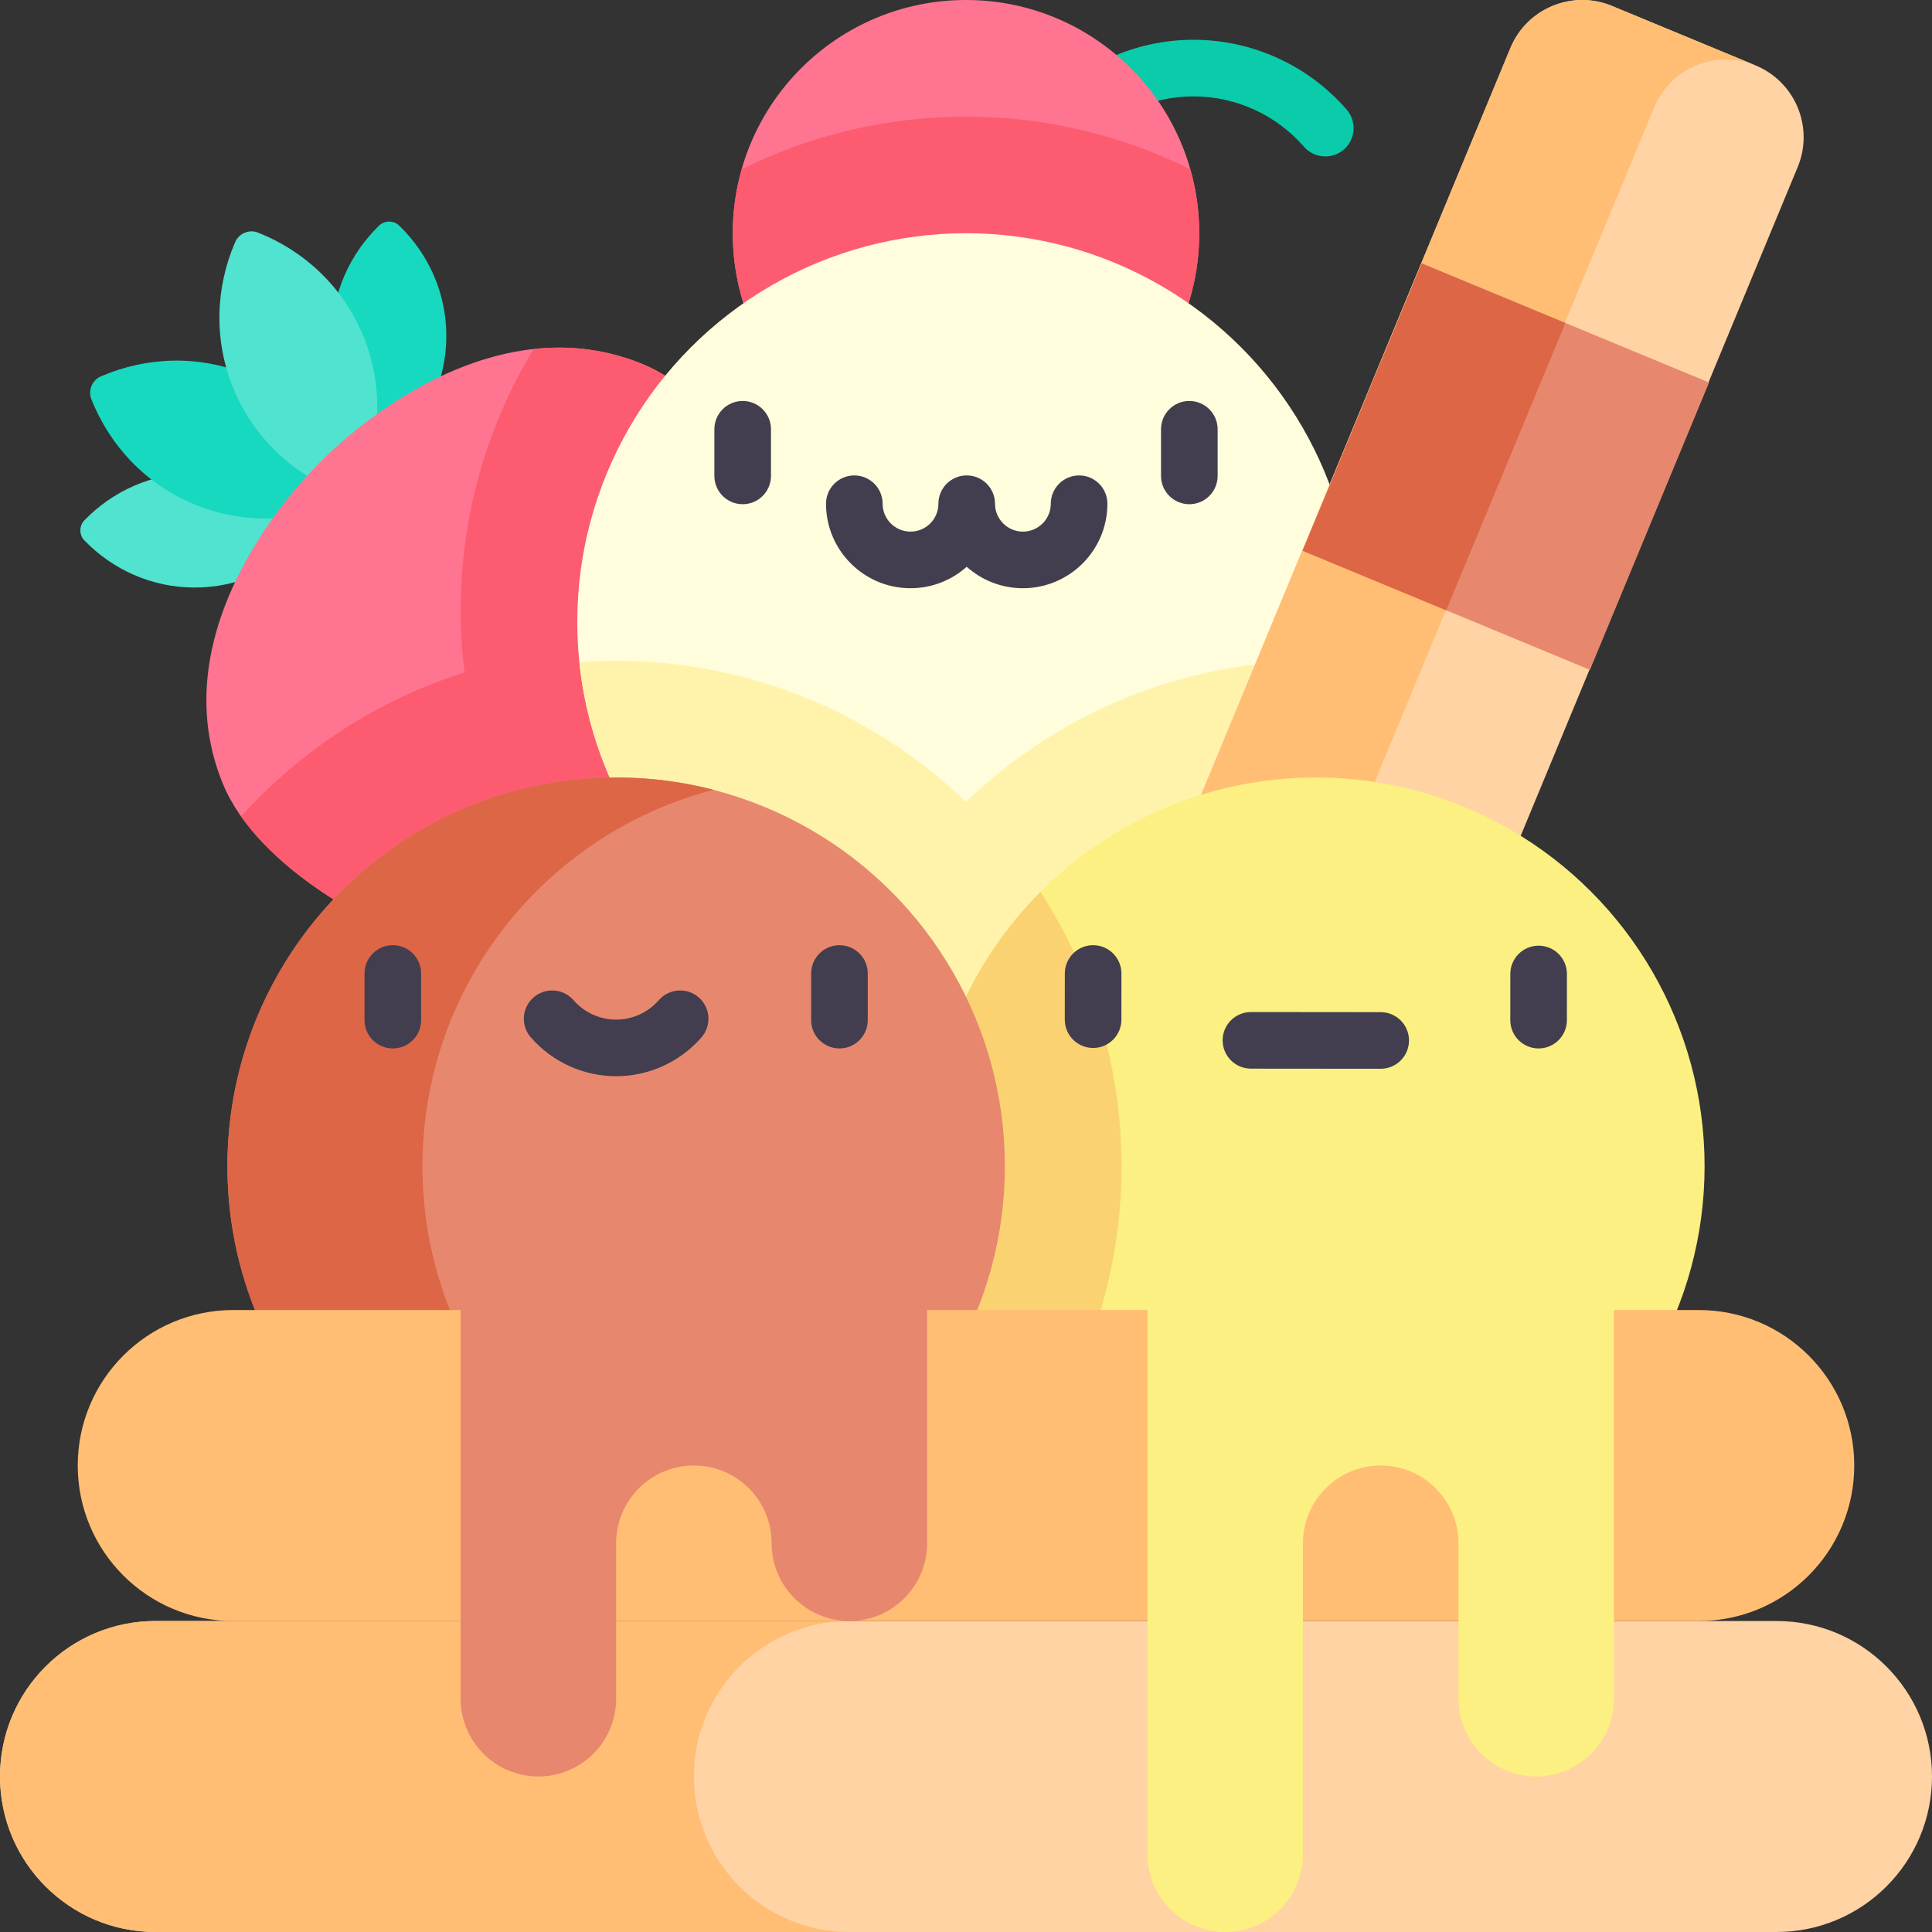 <svg id="Capa_1" enable-background="new 0 0 512 512" height="512" viewBox="0 0 512 512" width="512" xmlns="http://www.w3.org/2000/svg"><rect x="0" y="0" width="512" height="512" fill="#333333" stroke="none"/><g><g><path d="m351.221 41.454c-2.093 0-4.174-.871-5.657-2.572-7.389-8.479-18.059-13.341-29.275-13.341s-21.887 4.862-29.275 13.341c-2.723 3.122-7.459 3.447-10.582.727-3.122-2.722-3.448-7.459-.727-10.582 10.238-11.748 25.03-18.485 40.584-18.485s30.346 6.738 40.584 18.485c2.722 3.123 2.396 7.86-.727 10.582-1.421 1.237-3.177 1.845-4.925 1.845z" fill="#0accab"/></g><g><g><path d="m118.283 89.024c0 11.423-4.772 21.76-12.482 29.232-1.474 1.428-3.866 1.428-5.339 0-7.71-7.472-12.482-17.809-12.482-29.232s4.772-21.76 12.482-29.233c1.474-1.428 3.866-1.428 5.339 0 7.709 7.473 12.482 17.81 12.482 29.233z" fill="#17d9bf"/></g></g><g><g><path d="m51.601 155.705c11.423 0 21.76-4.772 29.232-12.482 1.428-1.474 1.428-3.866 0-5.339-7.472-7.71-17.809-12.482-29.232-12.482s-21.76 4.772-29.233 12.482c-1.428 1.474-1.428 3.866 0 5.339 7.473 7.71 17.81 12.482 29.233 12.482z" fill="#50e3cf"/></g></g><g><g><path d="m51.453 133.632c12.931 5.356 26.87 4.801 38.944-.423 2.308-.998 3.429-3.706 2.504-6.044-4.843-12.231-14.307-22.48-27.238-27.836s-26.87-4.801-38.944.423c-2.308.998-3.429 3.706-2.504 6.044 4.843 12.231 14.307 22.48 27.238 27.836z" fill="#17d9bf"/></g></g><g><path d="m96.21 88.875c5.356 12.931 4.801 26.87-.423 38.944-.998 2.308-3.706 3.429-6.044 2.504-12.231-4.843-22.48-14.307-27.836-27.238s-4.801-26.87.423-38.944c.998-2.308 3.706-3.429 6.044-2.504 12.23 4.843 22.48 14.307 27.836 27.238z" fill="#50e3cf"/></g><g><path d="m170.253 96.473c-44.02-18.073-85.283 25.92-85.283 25.92s-43.992 41.263-25.92 85.283 127.412 74.9 156.757 45.555-1.534-138.685-45.554-156.758z" fill="#ff7591"/></g><g><path d="m215.808 253.23c29.345-29.345-1.535-138.685-45.555-156.757-9.903-4.066-19.665-4.984-28.85-3.975-12.261 20.217-19.326 43.918-19.326 69.24 0 5.575.348 11.069 1.013 16.467-23.039 7.264-43.391 20.617-59.206 38.139 27.569 39.223 124.549 64.262 151.924 36.886z" fill="#fd5c70"/></g><g><circle cx="256" cy="61.811" fill="#ff7591" r="61.811"/></g><g><path d="m196.568 44.84c-1.538 5.395-2.379 11.083-2.379 16.971 0 34.137 27.674 61.811 61.811 61.811s61.811-27.674 61.811-61.811c0-5.888-.841-11.577-2.379-16.971-17.919-8.912-38.098-13.935-59.432-13.935s-41.513 5.023-59.432 13.935z" fill="#fd5c70"/></g><g><circle cx="256" cy="164.829" fill="#fffddb" r="103.018"/></g><g fill="#423e4f"><path d="m196.817 106.261c-4.143 0-7.5 3.358-7.5 7.5v12.362c0 4.142 3.357 7.5 7.5 7.5s7.5-3.358 7.5-7.5v-12.362c0-4.142-3.357-7.5-7.5-7.5z"/><path d="m315.183 106.261c-4.143 0-7.5 3.358-7.5 7.5v12.362c0 4.142 3.357 7.5 7.5 7.5s7.5-3.358 7.5-7.5v-12.362c0-4.142-3.358-7.5-7.5-7.5z"/><path d="m285.972 125.994c-4.143 0-7.5 3.358-7.5 7.5 0 4.076-3.316 7.392-7.393 7.392s-7.392-3.316-7.392-7.392c0-4.142-3.357-7.5-7.5-7.5s-7.5 3.358-7.5 7.5c0 4.076-3.315 7.392-7.392 7.392s-7.392-3.316-7.392-7.392c0-4.142-3.357-7.5-7.5-7.5s-7.5 3.358-7.5 7.5c0 12.347 10.045 22.392 22.392 22.392 5.713 0 10.931-2.154 14.892-5.689 3.96 3.535 9.178 5.689 14.892 5.689 12.348 0 22.393-10.045 22.393-22.392 0-4.142-3.358-7.5-7.5-7.5z"/></g><g><path d="m348.716 175.131c-35.951 0-68.635 14.243-92.716 37.378-24.081-23.135-56.765-37.378-92.716-37.378-3.281 0-6.533.124-9.756.357 5.334 51.887 49.176 92.359 102.472 92.359s97.138-40.472 102.472-92.359c-3.223-.233-6.475-.357-9.756-.357z" fill="#fff3ac"/></g><g><path d="m307.568 398.048-38.071-15.769c-10.513-4.355-15.505-16.407-11.151-26.92l141.925-342.635c4.355-10.513 16.407-15.505 26.92-11.151l38.071 15.769c10.513 4.355 15.505 16.407 11.151 26.92l-141.925 342.636c-4.354 10.513-16.407 15.505-26.92 11.15z" fill="#ffd3a3"/></g><g><path d="m296.418 371.128 141.924-342.634c4.355-10.513 16.407-15.505 26.92-11.151l-38.071-15.769c-10.513-4.355-22.565.638-26.92 11.151l-141.924 342.634c-4.355 10.513.638 22.565 11.151 26.92l38.071 15.769c-10.513-4.354-15.506-16.407-11.151-26.92z" fill="#ffbe74"/></g><g><path d="m357.711 82.463h82.414v82.414h-82.414z" fill="#e7886e" transform="matrix(.383 -.924 .924 .383 132.003 444.896)"/></g><g><path d="m338.676 95.182h82.414v41.207h-82.414z" fill="#dc6646" transform="matrix(.383 -.924 .924 .383 127.537 422.443)"/></g><g><circle cx="348.716" cy="309.054" fill="#fbf081" r="103.018"/></g><g><path d="m245.698 309.054c0 28.367 11.467 54.054 30.017 72.684 13.589-20.948 21.492-45.909 21.492-72.684s-7.903-51.737-21.492-72.684c-18.55 18.63-30.017 44.317-30.017 72.684z" fill="#fad271"/></g><g><circle cx="163.284" cy="309.054" fill="#e7886e" r="103.018"/></g><g><path d="m111.959 309.054c0-47.969 32.786-88.279 77.171-99.748-8.26-2.134-16.92-3.271-25.847-3.271-56.895 0-103.018 46.123-103.018 103.018s46.123 103.018 103.018 103.018c8.926 0 17.587-1.136 25.847-3.271-44.385-11.466-77.171-51.777-77.171-99.746z" fill="#dc6646"/></g><g><g><path d="m289.682 277.721c-.002 0-.003 0-.006 0-4.142-.003-7.497-3.363-7.494-7.505l.009-12.235c.003-4.14 3.36-7.495 7.5-7.495h.006c4.142.003 7.497 3.363 7.494 7.505l-.009 12.235c-.003 4.141-3.361 7.495-7.5 7.495z" fill="#423e4f"/></g><g><path d="m407.742 277.849c-.002 0-.003 0-.006 0-4.142-.003-7.497-3.363-7.494-7.505l.009-12.235c.003-4.14 3.36-7.495 7.5-7.495h.006c4.142.003 7.497 3.363 7.494 7.505l-.009 12.235c-.003 4.14-3.36 7.495-7.5 7.495z" fill="#423e4f"/></g><g><path d="m365.899 283.232c-.002 0-.004 0-.007 0l-34.386-.03c-4.142-.003-7.497-3.364-7.493-7.506.004-4.14 3.361-7.494 7.5-7.494h.007l34.386.03c4.142.003 7.497 3.364 7.493 7.506-.003 4.14-3.361 7.494-7.5 7.494z" fill="#423e4f"/></g></g><g><g><path d="m104.102 277.849c-4.143 0-7.5-3.358-7.5-7.5v-12.362c0-4.142 3.357-7.5 7.5-7.5s7.5 3.358 7.5 7.5v12.362c0 4.142-3.358 7.5-7.5 7.5z" fill="#423e4f"/></g><g><path d="m222.466 277.849c-4.143 0-7.5-3.358-7.5-7.5v-12.362c0-4.142 3.357-7.5 7.5-7.5s7.5 3.358 7.5 7.5v12.362c0 4.142-3.358 7.5-7.5 7.5z" fill="#423e4f"/></g><g><path d="m163.283 285.208c-8.668 0-16.911-3.754-22.615-10.3-2.722-3.123-2.396-7.86.727-10.582 3.122-2.721 7.859-2.397 10.582.727 2.854 3.275 6.976 5.154 11.307 5.154 4.332 0 8.453-1.879 11.308-5.154 2.722-3.124 7.458-3.448 10.582-.727 3.122 2.721 3.448 7.459.727 10.582-5.706 6.546-13.949 10.3-22.618 10.3z" fill="#423e4f"/></g></g><g><path d="m470.793 512h-429.586c-22.758 0-41.207-18.449-41.207-41.207 0-22.758 18.449-41.207 41.207-41.207h429.586c22.758 0 41.207 18.449 41.207 41.207 0 22.758-18.449 41.207-41.207 41.207z" fill="#ffd3a3"/></g><g><path d="m183.887 470.793c0-22.758 18.449-41.207 41.207-41.207h-183.887c-22.758 0-41.207 18.449-41.207 41.207 0 22.758 18.449 41.207 41.207 41.207h183.887c-22.758 0-41.207-18.449-41.207-41.207z" fill="#ffbe74"/></g><g><path d="m450.189 429.586h-388.378c-22.758 0-41.207-18.449-41.207-41.207 0-22.758 18.449-41.207 41.207-41.207h388.378c22.758 0 41.207 18.449 41.207 41.207 0 22.757-18.449 41.207-41.207 41.207z" fill="#ffbe74"/></g><g><path d="m122.076 336.869v113.32c0 11.379 9.225 20.604 20.604 20.604 11.379 0 20.604-9.225 20.604-20.604v-41.207c0-11.379 9.225-20.604 20.604-20.604 11.379 0 20.604 9.225 20.604 20.604 0 11.379 9.225 20.604 20.604 20.604 11.379 0 20.604-9.225 20.604-20.604v-72.113z" fill="#e7886e"/></g><g><path d="m427.71 336.869v113.32c0 11.379-9.225 20.604-20.604 20.604-11.379 0-20.604-9.225-20.604-20.604v-41.207c0-11.379-9.225-20.604-20.604-20.604-11.379 0-20.604 9.225-20.604 20.604v82.415c0 11.379-9.225 20.604-20.604 20.604-11.379 0-20.604-9.225-20.604-20.604v-154.528z" fill="#fbf081"/></g></g></svg>